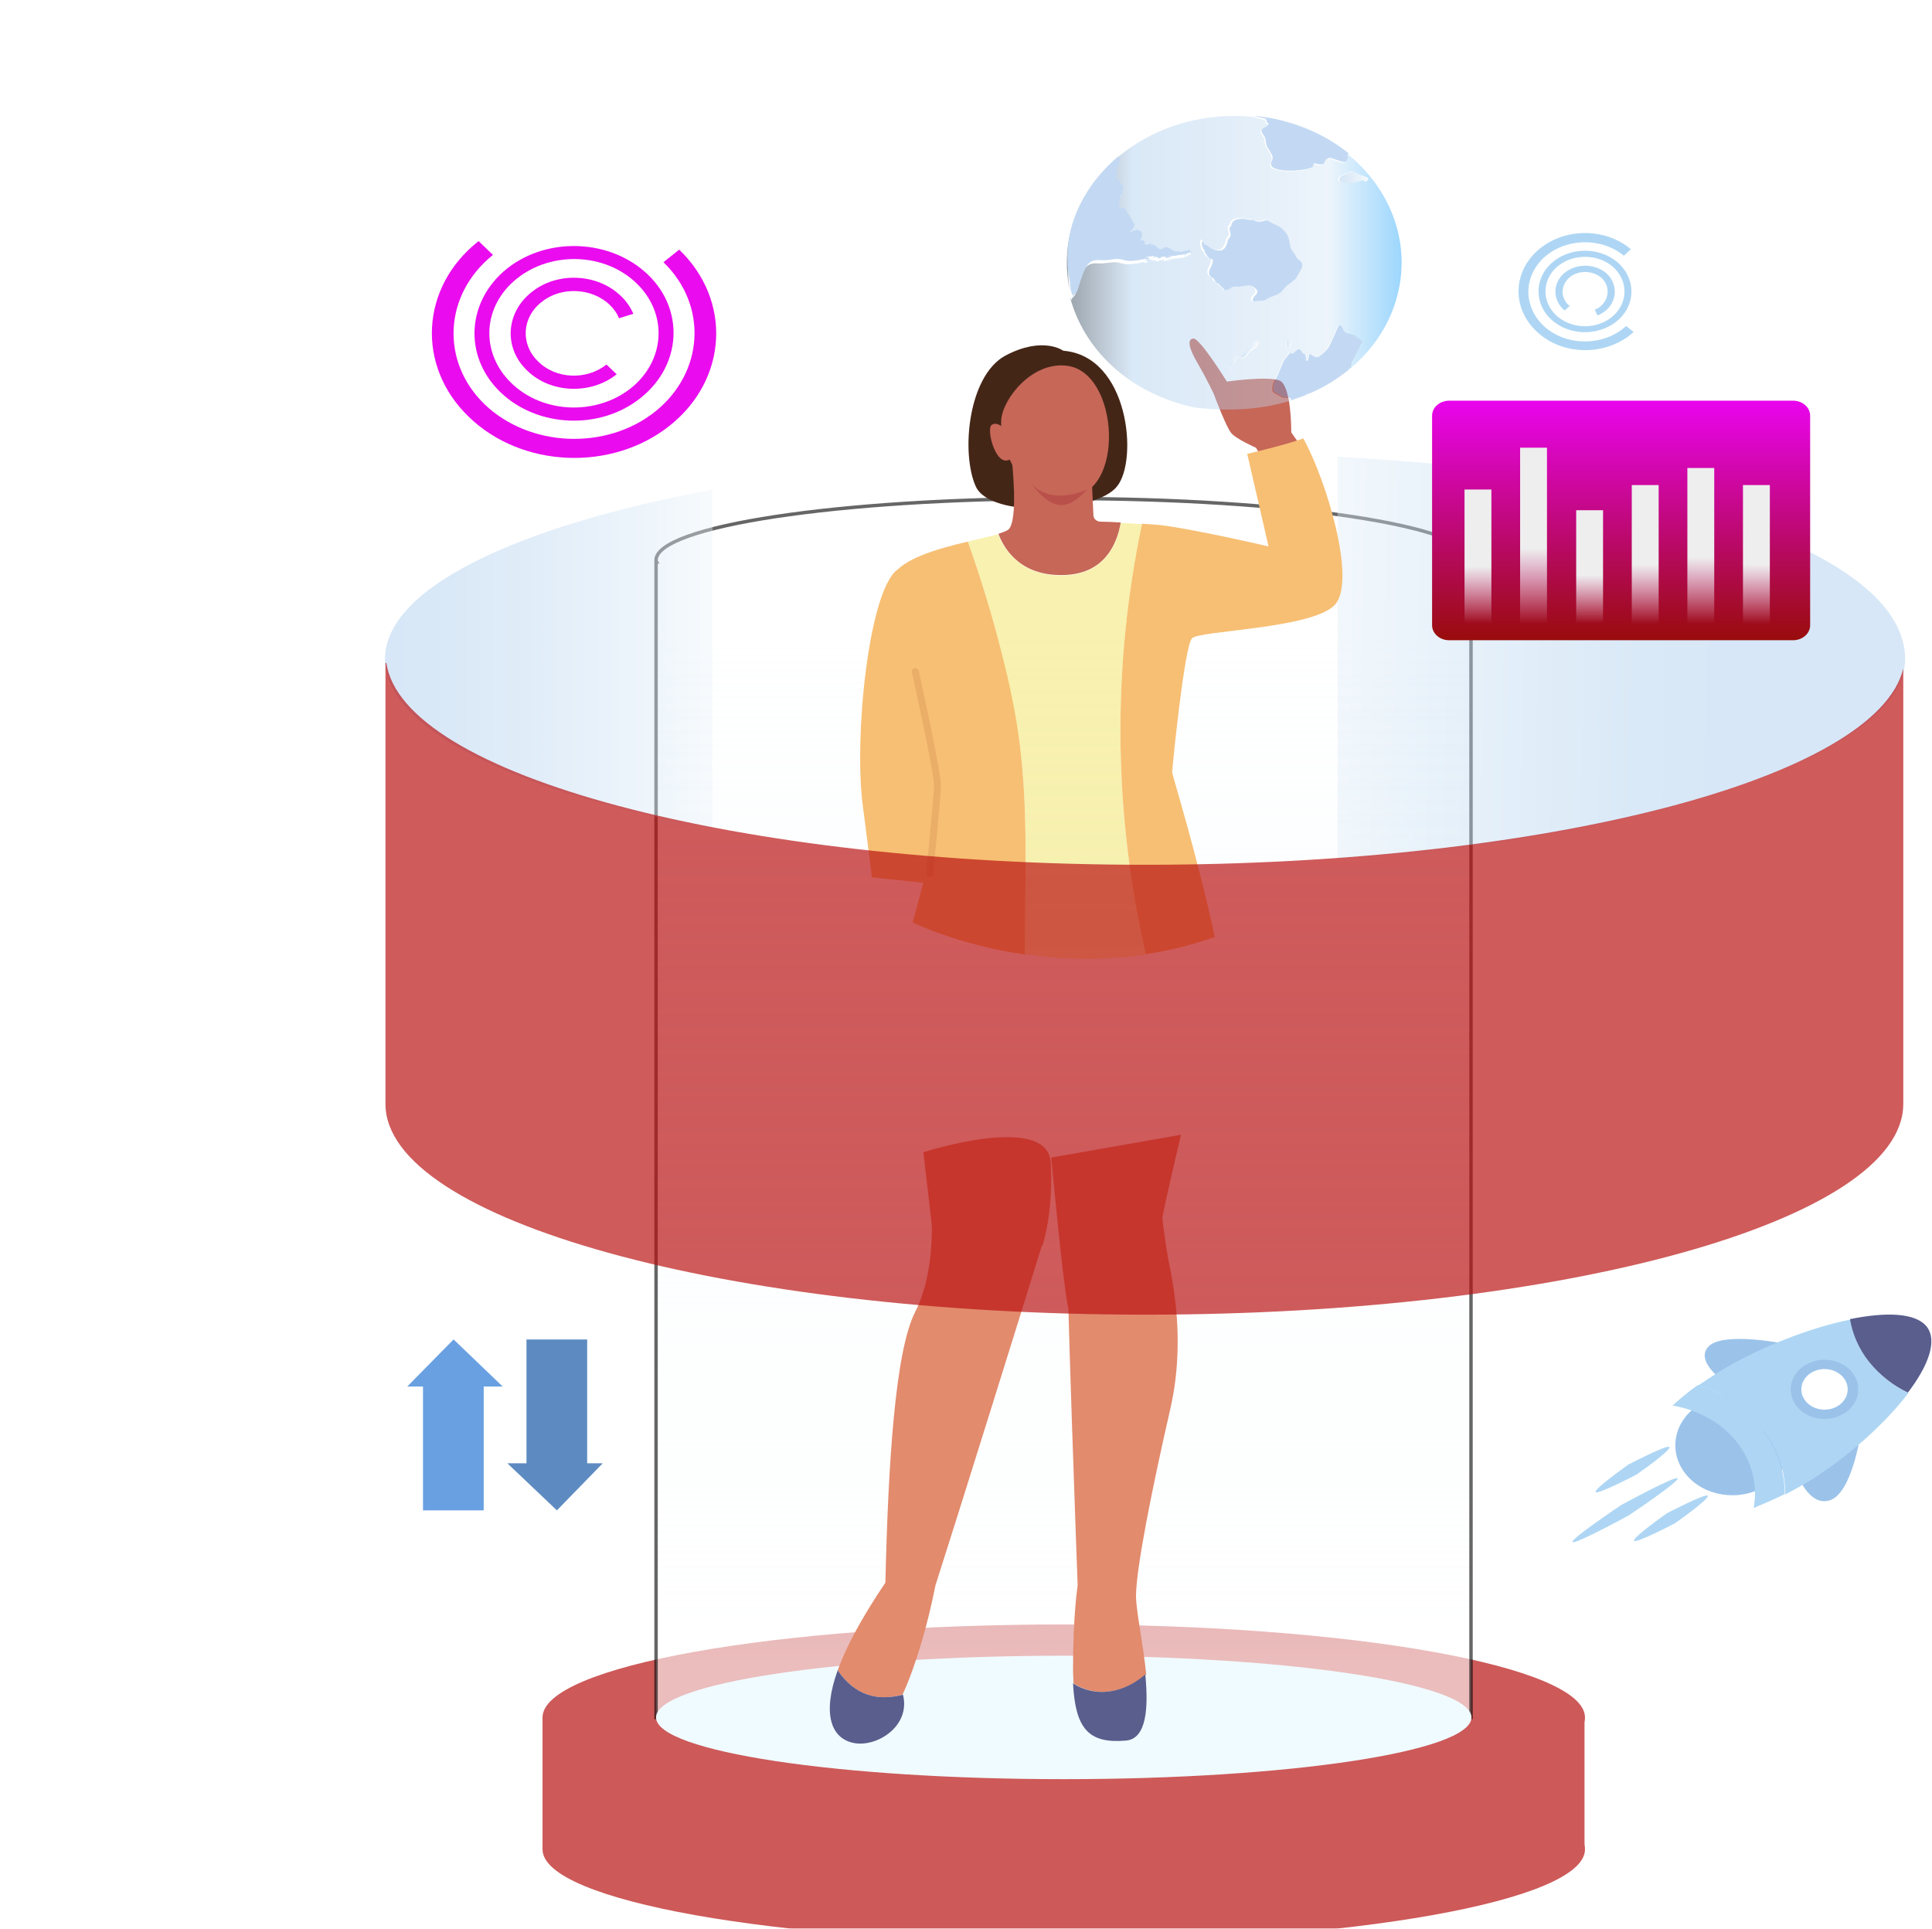 <svg width="563" height="562" viewBox="0 0 563 562" fill="none" xmlns="http://www.w3.org/2000/svg">
<g filter="url(#filter0_i_13_121)">
<path d="M461.741 496.453H158.099V534.906H461.741V496.453Z" fill="#CD5959"/>
<path d="M309.988 562C393.873 562 461.876 549.869 461.876 534.906C461.876 519.941 393.873 507.811 309.988 507.811C226.102 507.811 158.099 519.941 158.099 534.906C158.099 549.869 226.102 562 309.988 562Z" fill="#CD5959"/>
<path d="M309.988 523.547C393.873 523.547 461.876 511.416 461.876 496.453C461.876 481.488 393.873 469.359 309.988 469.359C226.102 469.359 158.099 481.488 158.099 496.453C158.099 511.416 226.102 523.547 309.988 523.547Z" fill="#CD5959"/>
<path opacity="0.6" d="M428.798 159.253C428.798 149.315 375.603 141.269 309.988 141.269C244.372 141.269 191.177 149.315 191.177 159.253C191.177 159.371 191.177 159.49 191.312 159.726H191.177V496.453H428.663V159.726H428.528C428.663 159.608 428.798 159.371 428.798 159.253Z" fill="url(#paint0_linear_13_121)" stroke="black"/>
<path d="M309.988 514.437C375.605 514.437 428.798 506.386 428.798 496.453C428.798 486.52 375.605 478.469 309.988 478.469C244.37 478.469 191.177 486.52 191.177 496.453C191.177 506.386 244.37 514.437 309.988 514.437Z" fill="#F0FBFF"/>
<path d="M306.342 333.296C306.342 333.296 309.582 368.672 311.203 376.717C329.294 385.473 340.5 363.584 340.5 363.584C340.5 363.584 338.745 352.463 338.745 350.925C338.745 349.505 344.146 326.67 344.146 326.67L306.342 333.296Z" fill="#E28B6D"/>
<path d="M269.079 331.757L271.644 353.883L303.777 358.97C303.777 358.97 307.017 349.623 306.207 334.834C305.397 320.044 269.079 331.757 269.079 331.757Z" fill="#E28B6D"/>
<path d="M244.102 482.728C246.532 475.984 250.987 467.584 258.008 457.172C258.818 422.624 260.843 389.851 266.649 378.374C272.454 366.897 271.509 353.054 271.509 347.139C282.04 340.04 303.372 353.883 303.372 353.883C303.237 354.119 304.587 356.012 304.452 356.249C298.917 374.233 277.855 441.673 272.589 458.001C270.429 469.004 267.054 480.954 263.003 489.827C255.713 491.72 249.232 490.182 244.102 482.728Z" fill="#E28B6D"/>
<path d="M248.827 503.907C242.212 502.605 239.511 495.506 244.102 482.728C249.232 490.182 255.713 491.72 263.138 489.827C265.434 498.938 255.578 505.208 248.827 503.907Z" fill="#595E8D"/>
<path d="M312.823 486.515C312.823 485.213 312.688 484.03 312.688 482.61C312.688 466.283 314.038 458 314.038 458C314.038 458 310.528 363.348 310.933 354.001C316.333 342.643 336.315 351.989 336.315 351.989H337.665C339.555 359.443 346.711 381.805 341.04 406.533C335.37 431.261 331.184 452.795 331.049 460.722C330.914 464.626 333.075 474.565 334.02 483.912C327.809 489.236 319.573 490.892 312.823 486.515Z" fill="#E28B6D"/>
<path d="M328.079 503.197C317.278 504.144 313.363 499.767 312.688 486.516C319.438 490.893 327.674 489.236 333.75 483.912C334.695 493.614 334.155 502.724 328.079 503.197Z" fill="#595E8D"/>
<path d="M521.416 387.839C521.281 387.721 502.38 383.816 497.924 388.312C493.469 392.808 503.325 399.316 503.325 399.316" fill="#9BC3EA"/>
<path d="M542.073 413.987C542.208 414.105 539.643 431.024 533.297 433.154C526.952 435.284 523.442 424.872 523.442 424.872" fill="#9BC3EA"/>
<path d="M514.278 429.116C521.813 424.536 523.686 415.469 518.46 408.865C513.232 402.261 502.886 400.62 495.35 405.201C487.813 409.781 485.942 418.847 491.168 425.452C496.395 432.056 506.742 433.697 514.278 429.116Z" fill="#9BC3EA"/>
<path d="M494.819 399.552C492.119 401.445 489.689 403.457 487.393 405.586C494.684 406.77 501.57 410.437 506.16 416.235C510.75 422.032 512.236 429.013 511.02 435.402C513.991 434.219 516.961 432.917 520.066 431.379C520.201 424.99 517.906 418.128 513.181 411.976C508.455 405.823 501.84 401.8 494.819 399.552Z" fill="#AED6F4"/>
<path d="M544.773 392.927C541.668 389.022 539.778 384.763 539.238 380.504C526.952 382.988 512.1 388.904 500.894 395.766C498.869 397.068 496.844 398.369 494.954 399.671C501.84 401.8 508.455 406.06 513.316 412.094C518.176 418.128 520.336 424.99 520.201 431.498C522.226 430.433 524.387 429.25 526.412 428.067C537.753 421.204 549.094 411.147 556.114 401.919C551.794 399.789 547.879 396.831 544.773 392.927Z" fill="#AED6F4"/>
<path d="M555.979 401.8C561.92 393.992 564.62 386.774 561.515 382.633C558.275 378.492 549.634 378.256 539.103 380.385C539.778 384.526 541.533 388.904 544.638 392.808C547.879 396.831 551.794 399.789 555.979 401.8Z" fill="#595E8D"/>
<path d="M531.677 409.491C537.121 409.491 541.533 405.624 541.533 400.854C541.533 396.083 537.121 392.217 531.677 392.217C526.234 392.217 521.821 396.083 521.821 400.854C521.821 405.624 526.234 409.491 531.677 409.491Z" fill="#9BC3EA"/>
<path d="M531.677 406.77C535.405 406.77 538.428 404.122 538.428 400.854C538.428 397.587 535.405 394.938 531.677 394.938C527.95 394.938 524.927 397.587 524.927 400.854C524.927 404.122 527.95 406.77 531.677 406.77Z" fill="white"/>
<path d="M474.702 437.532C474.702 437.532 458.906 446.169 458.231 445.341C457.556 444.512 472.407 434.574 472.407 434.574C472.407 434.574 488.203 425.937 488.878 426.765C489.553 427.593 474.702 437.532 474.702 437.532Z" fill="#AED6F4"/>
<path d="M476.862 425.7C476.862 425.7 465.521 431.616 464.981 430.788C464.306 429.96 474.567 422.742 474.567 422.742C474.567 422.742 485.908 416.826 486.448 417.655C487.123 418.601 476.862 425.7 476.862 425.7Z" fill="#AED6F4"/>
<path d="M488.068 439.898C488.068 439.898 476.727 445.814 476.187 444.986C475.512 444.157 485.773 436.94 485.773 436.94C485.773 436.94 497.114 431.024 497.654 431.853C498.329 432.681 488.068 439.898 488.068 439.898Z" fill="#AED6F4"/>
<path opacity="0.4" d="M112.195 188.004C112.195 208.472 149.998 226.575 207.648 237.46V138.666C149.998 149.433 112.195 167.535 112.195 188.004Z" fill="url(#paint1_linear_13_121)"/>
<path opacity="0.4" d="M555.169 188.004C555.169 158.898 491.174 134.525 389.78 129.083V246.097C472.407 241.128 555.169 217.109 555.169 188.004Z" fill="url(#paint2_linear_13_121)"/>
<path d="M136.632 117.488C121.241 102.698 122.456 79.626 139.467 66.257L143.653 70.28C129.341 81.756 128.261 101.278 141.223 113.82C154.319 126.361 176.596 127.308 190.907 115.949C205.218 104.473 206.298 84.951 193.337 72.409L197.928 68.742C213.319 83.531 212.104 106.603 195.092 120.091C178.216 133.46 152.023 132.395 136.632 117.488Z" fill="#EA0CEF"/>
<path d="M145.813 110.27C135.012 99.859 135.957 83.768 147.703 74.302C159.584 64.837 177.946 65.665 188.747 75.959C199.548 86.252 198.603 102.462 186.722 111.927C174.976 121.392 156.614 120.682 145.813 110.27ZM185.506 78.562C176.326 69.688 160.799 69.097 150.673 77.142C140.547 85.188 139.872 98.794 149.053 107.667C158.234 116.541 173.76 117.133 183.886 109.087C193.877 101.042 194.687 87.436 185.506 78.562Z" fill="#EA0CEF"/>
<path d="M179.701 105.064L176.731 102.225C170.925 106.839 162.014 106.484 156.884 101.396C151.618 96.427 152.024 88.5 157.829 84.004C163.5 79.39 172.545 79.863 177.676 84.832C178.891 86.015 179.836 87.317 180.376 88.737L184.561 87.435C183.751 85.542 182.536 83.767 180.916 82.229C174.03 75.604 162.284 75.13 154.859 81.164C147.298 87.198 146.758 97.492 153.644 103.999C160.394 110.625 172.14 111.098 179.701 105.064Z" fill="#EB0CEF"/>
<path d="M447.835 69.215C455.26 62.352 467.546 62.116 475.242 68.623L473.217 70.516C466.601 65.074 456.206 65.31 449.86 71.108C443.649 76.905 443.919 86.016 450.535 91.576C457.151 97.019 467.546 96.782 473.892 90.985L476.052 92.76C468.627 99.504 456.34 99.858 448.645 93.351C440.814 86.844 440.409 76.077 447.835 69.215Z" fill="#AED6F4"/>
<path d="M452.02 72.764C457.151 68.031 465.791 67.795 471.192 72.291C476.592 76.787 476.862 84.359 471.732 89.092C466.601 93.824 457.961 94.061 452.56 89.565C447.16 85.069 446.89 77.497 452.02 72.764ZM470.247 87.909C474.567 83.886 474.432 77.497 469.842 73.592C465.251 69.806 457.961 69.924 453.505 73.947C449.185 77.97 449.32 84.359 453.91 88.263C458.636 92.168 465.926 91.931 470.247 87.909Z" fill="#AED6F4"/>
<path d="M455.935 86.489L457.421 85.187C454.72 82.939 454.72 79.39 457.151 77.023C459.581 74.775 463.766 74.657 466.466 76.787C469.032 78.916 469.167 82.584 466.736 84.951C466.196 85.542 465.521 85.897 464.711 86.252L465.521 87.908C466.466 87.553 467.411 86.962 468.222 86.252C471.462 83.176 471.327 78.443 467.952 75.485C464.441 72.646 459.041 72.764 455.665 75.722C452.29 78.798 452.56 83.649 455.935 86.489Z" fill="#AED6F4"/>
<g filter="url(#filter1_b_13_121)">
<path d="M309.853 98.203C309.853 98.203 303.912 93.825 292.976 99.622C282.04 105.538 280.015 128.136 284.335 137.72C288.656 147.303 319.573 145.41 325.514 137.72C331.724 130.147 329.024 99.741 309.853 98.203Z" fill="#442617"/>
</g>
<g filter="url(#filter2_b_13_121)">
<path d="M310.933 102.58C300.807 101.279 292.301 112.045 291.761 118.316C291.356 124.587 295.001 140.796 311.473 140.677C327.944 140.559 326.324 104.473 310.933 102.58Z" fill="#C66758"/>
</g>
<path d="M292.976 121.155C292.976 121.155 290.681 118.552 288.926 119.854C287.306 121.155 290.411 133.105 294.731 129.556C299.187 125.888 292.976 121.155 292.976 121.155Z" fill="#C66758"/>
<g filter="url(#filter3_b_13_121)">
<path d="M378.844 125.651L376.278 121.984C376.278 121.984 376.413 108.141 372.768 106.839C369.123 105.538 357.512 107.194 357.512 107.194C357.512 107.194 349.681 94.534 347.791 94.653C345.766 94.771 346.576 97.729 349.006 101.87C351.436 106.011 353.731 110.744 353.866 111.217C354.001 111.69 357.377 120.445 358.727 122.102C360.077 123.877 366.017 126.48 366.017 126.48L367.773 129.437L378.844 125.651Z" fill="#C66758"/>
</g>
<path d="M310.933 163.512C321.869 162.802 325.514 154.639 326.594 148.25C324.704 148.131 322.409 148.013 320.788 148.013C319.573 148.013 318.628 147.185 318.628 146.12L317.953 131.33L294.866 130.147C294.866 130.147 296.891 147.895 293.786 150.379C293.246 150.734 292.301 151.089 290.951 151.563C292.706 156.295 297.836 164.341 310.933 163.512Z" fill="#C66758"/>
<path d="M316.873 138.548C316.873 138.548 307.017 143.635 300.537 137.01C306.612 144.7 310.798 145.173 316.873 138.548Z" fill="#BA504A"/>
<path d="M297.161 212.732C296.081 204.213 294.326 195.694 292.166 187.294C289.331 175.936 285.955 164.814 282.04 153.811C272.994 155.94 261.653 159.135 259.763 164.696C256.658 173.806 274.074 219.239 275.019 223.853C275.965 228.349 265.974 264.791 265.974 264.791C265.974 264.791 279.07 271.298 298.647 274.138C298.647 253.551 299.727 233.082 297.161 212.732Z" fill="#F7BF74"/>
<g filter="url(#filter4_b_13_121)">
<path d="M379.789 123.758C374.658 125.651 363.452 128.254 363.452 128.254L369.663 155.23C369.663 155.23 344.821 149.433 336.315 148.841C335.1 148.723 333.885 148.723 332.805 148.605C324.029 190.015 324.434 232.845 333.885 274.019C340.365 273.073 347.116 271.416 354.001 269.05C348.871 245.032 341.58 221.842 341.58 221.014C341.58 220.186 345.091 184.218 347.386 181.97C349.546 179.722 382.354 179.248 388.97 172.268C395.45 165.287 386.404 135.59 379.789 123.758Z" fill="#F7BF74"/>
</g>
<path d="M332.805 148.723C330.509 148.605 328.349 148.486 326.594 148.368C325.514 154.757 321.869 162.921 310.933 163.631C297.836 164.459 292.706 156.295 290.816 151.681C288.656 152.272 285.55 152.982 282.04 153.811C285.955 164.814 289.331 176.054 292.166 187.294C294.191 195.694 295.946 204.213 297.161 212.732C299.727 233.082 298.646 253.551 298.646 274.019C308.907 275.557 321.058 276.031 333.885 274.138C324.434 232.845 324.029 190.133 332.805 148.723Z" fill="#EFDF4C" fill-opacity="0.44"/>
<g opacity="0.4" filter="url(#filter5_b_13_121)">
<path d="M392.885 103.763V103.881C393.02 103.763 393.02 103.763 393.154 103.645C393.02 103.645 392.885 103.645 392.885 103.763Z" fill="url(#paint3_linear_13_121)"/>
<path d="M344.956 70.043C345.091 70.161 345.091 70.161 345.091 70.516C345.226 70.279 345.496 70.161 345.901 70.161C345.766 70.043 345.631 70.043 345.496 70.161C345.361 70.043 345.496 70.043 345.496 69.924C345.361 69.924 345.361 69.924 345.091 69.688C345.091 69.688 345.091 69.688 344.956 69.806C344.821 70.043 344.551 69.924 344.281 69.806C344.281 69.924 344.281 69.924 344.281 69.924C344.551 69.924 344.821 69.924 344.956 70.043Z" fill="url(#paint4_linear_13_121)"/>
<path d="M380.059 111.217C380.464 110.98 381.004 110.862 381.409 110.625C380.869 110.744 380.329 110.98 380.329 110.98C380.194 111.099 380.194 111.217 380.059 111.217Z" fill="url(#paint5_linear_13_121)"/>
<path d="M399.095 44.368C398.825 44.132 398.555 43.895 398.285 43.658C398.555 44.013 398.96 44.25 399.23 44.605C399.23 44.487 399.23 44.368 399.095 44.368Z" fill="url(#paint6_linear_13_121)"/>
<path d="M312.013 80.573V80.81V80.928C312.147 80.81 312.013 80.692 312.013 80.573Z" fill="url(#paint7_linear_13_121)"/>
<path d="M357.107 102.343C357.512 102.461 357.917 101.87 358.322 102.225C358.457 102.343 358.457 102.343 358.187 103.171C358.592 102.935 358.592 102.935 358.592 102.816C358.727 104.473 358.727 104.473 358.592 104.709C358.727 104.709 358.727 104.709 358.862 104.591C359.267 104.236 358.997 103.644 358.997 103.289C358.862 103.289 358.862 103.408 358.727 103.408C358.997 103.053 358.862 102.698 359.132 102.343C359.402 101.988 359.807 101.87 360.077 101.633C360.347 101.396 360.347 101.396 360.347 100.687C360.347 100.095 361.022 100.095 361.292 99.74C360.482 99.622 357.242 102.106 357.107 102.343Z" fill="url(#paint8_linear_13_121)"/>
<path d="M351.166 69.57C351.436 69.925 351.571 70.28 351.841 70.635C352.111 70.99 352.786 71.699 353.326 71.463C353.731 72.764 352.651 73.829 352.381 75.012C352.246 75.722 352.381 76.314 353.056 76.787C353.326 76.905 353.461 77.024 353.731 77.26C354.001 77.497 354.001 77.97 354.271 78.207C354.541 78.443 354.947 78.443 355.352 78.917C355.757 79.508 356.702 80.1 356.972 80.81C357.377 80.81 357.917 80.691 358.457 80.573C358.997 80.455 359.132 79.981 359.672 79.863C360.212 79.627 361.157 79.863 361.832 79.745C362.642 79.627 363.317 79.508 364.127 79.39C364.937 79.272 365.207 79.508 365.747 79.981C366.558 80.691 366.693 81.165 365.883 81.993C365.477 82.466 365.072 82.703 365.072 83.413C365.072 84.123 365.612 84.123 366.288 84.004C366.963 83.886 367.638 83.886 368.178 83.886C368.853 83.886 369.528 83.531 370.068 83.176C371.148 82.466 372.363 82.466 373.443 81.638C374.118 81.165 374.388 80.691 374.928 80.1C375.468 79.508 376.143 79.153 376.818 78.562C377.359 78.088 378.034 77.734 378.304 77.142C378.709 76.432 379.114 75.722 379.519 75.012C379.924 74.302 380.194 73.711 379.924 72.883C379.654 72.291 379.249 72.054 378.709 71.699C378.304 71.344 378.034 70.635 377.764 70.161C377.223 69.451 376.818 68.86 376.548 68.032C376.278 66.967 376.278 65.784 375.738 64.837C375.333 64.009 374.523 63.299 373.848 62.589C373.443 62.234 373.173 62.116 372.633 61.879C372.093 61.524 371.553 61.288 370.878 61.051C370.473 60.814 369.933 60.341 369.393 60.223C368.853 60.105 368.043 60.459 367.503 60.578C366.963 60.578 366.423 60.578 365.883 60.459C365.612 60.341 365.477 60.105 365.207 60.105C364.802 59.986 364.262 60.105 363.722 59.986C362.912 59.868 362.372 59.749 361.562 59.749C360.347 59.868 359.537 60.105 358.997 61.051C358.862 61.288 358.862 61.406 358.862 61.643C358.727 61.879 358.457 62.116 358.322 62.352C358.187 63.062 358.727 64.009 358.592 64.719C358.457 65.192 357.917 65.665 357.782 66.02C357.647 66.493 357.647 66.967 357.377 67.44C357.242 67.795 356.837 68.387 356.567 68.623C355.487 69.451 353.731 68.86 352.786 68.15C352.516 68.032 352.381 67.677 352.111 67.558C351.841 67.44 351.571 67.44 351.436 67.322C350.896 66.967 351.031 66.493 350.761 66.02C349.546 66.612 350.626 68.623 351.166 69.215C350.896 69.215 351.031 69.451 351.166 69.57Z" fill="#69A0E1"/>
<path d="M366.288 96.782C366.828 96.072 366.963 95.244 366.288 95.126C366.017 95.126 365.612 95.126 365.477 95.362C365.342 95.481 365.072 95.954 364.937 96.191C364.532 96.782 364.397 97.019 363.587 97.729C362.507 98.675 361.967 99.148 361.427 99.977C361.427 100.095 361.292 100.213 361.292 100.213C361.562 100.095 361.832 99.977 361.967 99.74C361.832 99.858 361.832 100.095 361.697 100.213C361.967 100.332 361.967 100.332 362.372 100.213C363.317 99.622 363.587 98.557 364.532 97.847C365.072 97.492 365.748 97.137 366.153 96.782C366.288 96.9 366.288 96.9 366.288 96.782Z" fill="url(#paint9_linear_13_121)"/>
<path d="M396.125 48.983C396.935 48.628 397.07 48.628 397.745 48.746C397.745 48.864 397.745 48.864 397.61 48.983C398.15 48.864 398.15 48.864 398.285 49.101C398.42 48.864 398.69 48.746 398.825 48.391C398.96 48.154 398.69 48.036 398.69 47.918C398.555 47.8 398.555 47.8 397.61 47.444C397.34 47.326 396.935 47.326 396.53 47.09C395.855 46.735 395.18 46.38 394.505 46.143C394.37 46.025 394.1 46.025 393.965 46.025C393.83 46.025 391.13 47.09 390.86 47.326C390.59 47.444 390.185 47.918 390.32 48.509C390.59 50.284 395.315 49.338 396.125 48.983Z" fill="url(#paint10_linear_13_121)"/>
<path d="M396.395 97.137C396.53 96.309 396.8 96.309 396.935 96.191L397.07 96.309C397.475 95.007 397.34 95.007 395.315 94.061C395.45 94.061 395.45 93.943 395.585 93.943C394.64 92.996 393.02 93.469 392.075 92.523C391.535 92.05 391.67 91.221 390.995 90.748L390.86 90.63C390.725 90.63 390.185 90.393 389.645 91.813C387.214 97.492 387.214 97.492 385.459 99.03C383.974 100.332 383.974 100.332 381.679 98.794C381.544 99.622 381.139 100.332 381.139 101.16C380.059 100.568 381.274 99.622 381.274 98.794C380.869 99.03 380.869 99.03 380.734 100.095C380.464 99.74 380.599 99.385 380.599 99.03L380.464 99.148C379.519 98.912 379.654 97.61 378.574 97.61C378.304 97.61 378.304 97.61 376.683 99.03C376.548 98.794 376.548 98.794 376.818 98.675H376.683C376.548 98.794 376.548 98.794 376.548 98.912C376.278 98.794 376.278 98.794 376.008 98.439C375.603 99.622 374.523 100.332 373.983 101.397C373.443 102.58 373.038 103.763 372.498 104.946C372.498 105.064 372.363 105.183 372.363 105.301C371.013 107.667 371.013 108.259 371.013 109.442V109.324C371.013 109.324 371.013 109.442 371.013 109.56V109.679C371.013 109.797 371.148 110.152 371.688 110.507L373.848 111.69C374.523 112.045 375.333 111.572 376.008 112.045C376.143 112.163 376.278 112.4 376.278 112.637C377.629 112.163 378.979 111.69 380.329 111.217C380.464 111.098 380.464 111.098 380.599 110.98C380.734 110.862 381.139 110.743 381.679 110.625C385.864 108.85 389.645 106.484 393.02 103.763V103.645C393.02 103.645 393.02 103.526 392.885 103.526C393.02 103.526 393.02 103.526 393.155 103.526C393.425 103.408 393.56 103.171 393.83 103.053C394.1 102.343 393.965 101.633 394.37 100.923C396.26 97.255 396.26 97.255 396.395 97.137Z" fill="#69A0E1"/>
<path d="M368.583 30.762C368.583 30.762 368.583 30.762 369.258 31.235C369.123 31.354 369.123 31.472 368.988 31.472C369.123 31.59 369.123 31.59 369.528 31.945C369.528 31.945 369.663 31.945 369.663 32.064C369.393 33.129 367.503 32.892 367.638 34.193C367.638 34.903 368.313 35.258 368.583 35.968C368.853 36.678 368.853 37.388 368.988 38.098C369.393 39.518 370.743 40.582 370.878 42.002C370.878 42.83 369.798 43.659 370.743 44.605C372.498 46.38 381.004 45.788 382.624 44.605C382.759 44.487 382.894 44.25 383.029 44.132C383.029 43.895 382.894 43.659 382.894 43.54C383.704 43.777 384.379 43.895 385.189 43.895C386.539 43.895 386.134 42.002 387.484 42.002C388.024 42.002 389.105 42.475 389.51 42.594C390.59 42.949 391.67 43.422 392.21 43.185C392.885 42.949 392.48 42.12 393.155 41.884H393.29C392.75 41.292 392.75 40.937 393.02 40.701C387.079 35.85 379.519 32.3 371.013 30.526C369.123 30.171 367.233 29.934 365.342 29.697C366.423 30.052 368.448 30.526 369.123 30.644C368.988 30.762 368.718 30.762 368.583 30.762Z" fill="#69A0E1"/>
<path d="M374.928 95.599C375.063 96.664 375.063 97.374 374.928 97.492C375.198 97.374 375.468 97.256 375.738 97.137C375.873 97.019 376.413 96.782 376.413 96.309C376.413 95.718 375.873 95.244 375.603 94.653C375.468 94.653 374.793 95.244 374.928 95.599Z" fill="url(#paint11_linear_13_121)"/>
<path d="M376.008 112.755C376.008 112.519 376.008 112.282 375.738 112.164C375.063 111.69 374.253 112.164 373.578 111.809L371.418 110.626C370.878 110.271 370.743 109.916 370.743 109.797V109.679C370.743 109.679 370.743 109.561 370.743 109.442V109.561C370.743 108.378 370.743 107.904 372.093 105.42C372.093 105.301 372.228 105.183 372.228 105.065C372.903 103.882 373.173 102.698 373.713 101.515C374.253 100.45 375.333 99.622 375.738 98.557C376.143 98.912 376.143 98.912 376.278 99.031C376.278 98.912 376.413 98.912 376.413 98.794H376.548C376.413 98.912 376.278 98.912 376.413 99.149C378.034 97.729 378.034 97.729 378.304 97.729C379.384 97.729 379.249 99.031 380.194 99.267L380.329 99.149C380.464 99.504 380.194 99.859 380.464 100.214C380.599 99.267 380.599 99.267 381.004 98.912C381.139 99.74 379.924 100.569 380.869 101.279C380.869 100.45 381.409 99.74 381.409 98.912C383.704 100.45 383.704 100.45 385.189 99.149C387.079 97.493 387.079 97.493 389.375 91.932C389.915 90.512 390.455 90.749 390.59 90.749C390.59 90.749 390.725 90.749 390.725 90.867C391.4 91.34 391.265 92.05 391.805 92.641C392.75 93.588 394.37 93.115 395.315 94.061C395.18 94.061 395.045 94.18 395.045 94.18C397.07 95.126 397.205 95.244 396.8 96.428L396.665 96.309C396.53 96.309 396.395 96.428 396.125 97.256C396.125 97.493 396.125 97.492 394.1 101.16C393.695 101.87 393.83 102.58 393.56 103.29C400.176 97.729 405.036 90.512 407.196 82.111C411.247 66.612 405.171 50.994 392.75 40.938C392.48 41.174 392.48 41.411 393.02 42.121H392.885C392.21 42.357 392.615 43.185 391.94 43.422C391.4 43.659 390.32 43.185 389.24 42.831C388.835 42.712 387.754 42.239 387.214 42.239C385.729 42.239 386.269 44.014 384.919 44.132C384.109 44.132 383.434 44.014 382.624 43.777C382.624 44.014 382.759 44.25 382.759 44.369C382.624 44.487 382.489 44.724 382.354 44.842C380.734 46.025 372.228 46.498 370.473 44.842C369.528 43.895 370.743 43.185 370.608 42.239C370.473 40.701 369.123 39.636 368.718 38.335C368.448 37.625 368.583 36.915 368.313 36.205C368.043 35.613 367.368 35.14 367.368 34.43C367.233 33.129 369.258 33.365 369.393 32.3C369.393 32.182 369.258 32.182 369.258 32.182C368.853 31.945 368.853 31.945 368.718 31.709C368.853 31.591 368.988 31.472 368.988 31.472C368.313 30.999 368.313 30.999 368.313 30.999C368.448 30.999 368.718 30.999 368.853 30.999C368.043 30.881 366.153 30.407 365.072 30.052C340.77 27.686 317.818 41.529 312.148 62.826C310.528 68.86 310.528 75.013 311.743 80.692C310.933 75.486 311.068 70.162 312.283 64.719C312.958 61.643 314.038 58.567 315.523 55.845C315.793 55.254 315.928 55.135 316.063 54.899C316.063 55.017 316.063 55.017 315.928 55.135C315.928 55.135 316.063 55.017 316.063 54.899C316.063 55.017 315.928 55.135 315.928 55.254C316.333 54.425 316.333 54.425 316.603 54.189C316.603 54.307 316.603 54.425 316.603 54.544C317.008 52.887 318.628 50.876 318.628 50.876C319.438 49.929 319.438 49.929 319.843 49.338C320.248 48.746 322.409 45.907 325.244 44.369L325.784 44.25C325.784 44.25 325.784 44.25 325.784 44.369C325.784 44.369 325.109 45.434 325.379 46.262C325.379 47.09 325.379 47.09 324.839 47.8C324.839 47.8 324.839 47.8 324.974 47.8C324.974 47.8 327.134 49.693 327.269 50.994C327.269 50.994 326.999 52.769 326.459 53.242C326.459 53.242 326.189 54.307 325.919 56.673C326.999 56.555 327.269 56.792 327.539 56.91C327.944 57.147 330.509 61.525 330.509 61.643C330.509 61.879 330.239 63.417 328.889 63.891C329.429 63.773 329.969 63.536 330.644 63.299C332.265 62.826 333.615 64.127 332.13 66.375C333.48 66.139 333.48 66.257 333.48 67.559C333.615 67.559 333.615 67.559 334.965 67.322C335.235 67.085 335.37 67.085 335.64 67.204C335.235 67.559 335.235 67.559 335.235 67.677L335.37 67.795C335.505 67.677 335.505 67.559 335.64 67.44C335.775 67.44 335.91 67.559 336.045 67.559C336.855 67.795 337.125 68.742 337.935 68.86C338.61 68.978 338.88 68.387 339.42 68.268C339.555 68.268 339.825 68.268 339.96 68.268C340.095 68.268 340.23 68.387 340.23 68.387C341.04 68.623 341.445 69.215 342.255 69.452C342.795 69.688 343.471 69.333 344.011 69.57C344.011 69.57 344.011 69.688 344.011 69.807C344.686 69.215 345.766 69.57 346.576 68.978C346.711 69.215 346.711 69.57 346.846 69.807C346.981 69.807 347.116 69.807 347.251 69.807C347.116 69.807 346.981 69.925 346.846 70.043C346.846 70.043 346.846 70.162 346.846 70.28C346.711 70.28 346.441 70.28 346.306 70.28C346.306 70.398 346.171 70.516 346.036 70.516C346.036 70.516 346.036 70.635 346.036 70.753C346.036 70.753 345.901 70.753 345.766 70.753C345.766 70.753 345.766 70.635 345.631 70.516C345.496 70.753 345.226 70.871 345.091 71.108C344.956 71.108 344.686 71.108 344.551 71.108L344.416 70.99C344.146 71.108 344.011 71.345 343.606 71.345C343.741 71.226 343.876 70.99 343.876 71.108C343.741 71.108 343.741 71.108 343.606 71.108V71.226C342.795 71.345 342.795 71.345 342.795 71.345C342.93 71.226 343.065 71.108 343.2 71.108C342.255 71.345 342.255 71.345 342.12 71.463C341.445 71.581 340.77 71.463 340.095 71.463C340.095 71.463 340.23 71.463 340.23 71.581C340.77 71.7 341.04 71.7 341.31 71.7C341.04 71.818 340.905 71.818 340.095 71.936H339.825C339.69 72.055 339.555 72.055 339.555 72.055C339.42 72.055 339.42 72.055 339.015 72.173C339.15 71.818 339.15 71.818 339.69 71.7C339.285 71.7 338.745 71.7 338.34 71.818C338.34 71.818 338.205 71.818 338.205 71.7C338.07 71.936 337.665 71.936 337.53 72.173C336.99 72.173 336.99 72.173 336.72 72.055C336.72 72.055 336.855 72.055 336.855 71.936L336.72 71.818C336.045 71.936 336.045 71.936 335.775 72.173C335.775 72.173 335.775 72.055 335.64 72.055C335.505 72.055 335.37 71.936 335.235 72.055C335.64 71.936 336.045 71.936 336.315 71.7C336.18 71.7 336.18 71.7 335.505 71.7L335.64 71.581C335.235 71.581 334.02 71.7 333.21 71.936C333.615 71.936 333.885 72.055 334.29 72.055C334.425 72.173 334.425 72.291 334.425 72.409C333.48 72.646 333.345 72.528 333.075 72.291C332.535 72.764 328.754 73.001 328.754 73.001C327.539 73.001 326.324 72.528 325.109 72.409C323.894 72.409 322.544 72.646 321.329 72.764C320.924 72.764 320.518 72.764 320.113 72.764C316.333 72.409 315.523 74.421 313.768 80.573C313.363 81.993 313.363 81.993 312.283 83.058C312.283 83.176 312.418 83.413 312.418 83.531C311.878 83.058 311.743 82.466 311.608 81.756C315.388 97.611 329.159 110.862 348.331 114.767C358.187 115.95 367.638 115.358 376.008 112.755ZM390.725 47.208C390.995 46.972 393.83 45.907 393.83 45.907C393.965 45.907 394.235 45.907 394.37 46.025C395.045 46.262 395.72 46.735 396.395 46.972C396.665 47.09 397.07 47.208 397.475 47.327C398.285 47.681 398.285 47.681 398.555 47.8C398.69 47.918 398.825 48.036 398.69 48.273C398.555 48.51 398.285 48.746 398.15 48.983C398.015 48.865 398.015 48.865 397.475 48.865C397.475 48.746 397.475 48.746 397.61 48.628C397.07 48.51 396.935 48.51 395.99 48.865C395.18 49.22 390.455 50.166 389.915 48.273C389.915 47.8 390.455 47.327 390.725 47.208ZM375.603 97.256C375.333 97.374 375.063 97.492 374.793 97.611C374.928 97.492 374.928 96.783 374.793 95.718C374.793 95.363 375.468 94.889 375.468 94.889C375.738 95.481 376.278 95.954 376.278 96.546C376.278 96.901 375.873 97.138 375.603 97.256ZM350.221 65.784C350.491 66.139 350.356 66.73 350.896 67.085C351.031 67.204 351.301 67.204 351.571 67.322C351.841 67.44 352.111 67.795 352.246 67.913C353.191 68.623 354.947 69.215 356.027 68.387C356.297 68.15 356.567 67.559 356.837 67.204C357.107 66.73 357.107 66.257 357.242 65.784C357.377 65.429 357.917 64.837 358.052 64.482C358.187 63.773 357.647 62.826 357.782 62.116C357.782 61.879 358.187 61.643 358.322 61.406C358.457 61.169 358.457 61.051 358.457 60.815C358.997 59.868 359.807 59.631 361.022 59.513C361.832 59.513 362.372 59.631 363.182 59.75C363.722 59.75 364.262 59.75 364.667 59.868C364.937 59.986 365.072 60.105 365.342 60.223C365.883 60.46 366.288 60.341 366.963 60.341C367.503 60.341 368.313 59.986 368.853 59.986C369.393 60.105 369.798 60.578 370.338 60.815C371.013 61.051 371.418 61.406 372.093 61.643C372.633 61.879 372.903 61.998 373.308 62.353C373.983 62.944 374.793 63.773 375.198 64.601C375.738 65.665 375.738 66.73 376.008 67.795C376.143 68.623 376.683 69.215 377.224 69.925C377.494 70.398 377.764 70.99 378.169 71.463C378.709 71.936 379.114 72.055 379.384 72.646C379.654 73.474 379.384 74.066 378.979 74.776C378.574 75.486 378.169 76.314 377.764 76.906C377.494 77.497 376.683 77.852 376.278 78.325C375.603 78.799 374.928 79.153 374.388 79.863C373.848 80.455 373.578 80.928 372.903 81.401C371.823 82.23 370.608 82.23 369.528 82.94C368.988 83.295 368.313 83.65 367.638 83.65C367.098 83.65 366.423 83.65 365.747 83.768C365.072 83.886 364.667 84.004 364.532 83.176C364.532 82.585 364.937 82.23 365.342 81.756C366.018 80.928 366.018 80.455 365.207 79.745C364.667 79.272 364.397 79.035 363.587 79.153C362.777 79.272 362.102 79.39 361.292 79.508C360.617 79.627 359.672 79.39 359.132 79.627C358.592 79.863 358.592 80.218 357.917 80.337C357.512 80.455 356.972 80.573 356.432 80.573C356.162 79.863 355.352 79.153 354.812 78.68C354.541 78.325 354.136 78.325 353.731 77.97C353.461 77.734 353.461 77.379 353.191 77.024C353.056 76.787 352.786 76.787 352.516 76.551C351.976 76.077 351.706 75.486 351.841 74.776C352.111 73.593 353.191 72.528 352.786 71.226C352.246 71.345 351.571 70.753 351.301 70.398C351.031 70.043 350.896 69.688 350.626 69.333C350.491 69.097 350.221 68.978 350.086 68.742C350.221 68.387 349.006 66.375 350.221 65.784ZM360.347 100.687C360.347 101.515 360.347 101.515 360.077 101.634C359.807 101.87 359.402 101.988 359.132 102.343C358.862 102.698 358.997 103.053 358.727 103.408C358.862 103.527 358.862 103.29 358.997 103.29C358.862 103.763 359.267 104.236 358.862 104.591C358.727 104.591 358.727 104.591 358.592 104.71C358.727 104.473 358.727 104.473 358.592 102.817C358.592 102.935 358.592 102.935 358.187 103.172C358.457 102.225 358.457 102.225 358.322 102.225C357.917 101.87 357.512 102.462 357.107 102.343C357.242 102.107 360.482 99.622 361.157 99.74C360.887 100.095 360.347 100.095 360.347 100.687ZM362.372 100.45C361.967 100.569 361.967 100.569 361.697 100.45C361.832 100.332 361.832 100.095 361.967 99.977C361.697 100.095 361.427 100.214 361.292 100.45C361.292 100.332 361.427 100.214 361.427 100.214C361.967 99.385 362.507 98.912 363.587 97.966C364.397 97.256 364.667 97.019 364.937 96.428C365.072 96.191 365.342 95.718 365.477 95.599C365.613 95.363 366.018 95.363 366.288 95.363C366.963 95.481 366.828 96.309 366.288 97.019L366.153 97.138C365.613 97.611 365.072 97.847 364.532 98.202C363.722 98.794 363.452 99.859 362.372 100.45Z" fill="url(#paint12_linear_13_121)"/>
<path d="M346.981 69.57C346.846 69.333 346.846 68.978 346.711 68.742C345.901 69.215 344.821 68.978 344.146 69.57C344.146 69.57 344.146 69.452 344.146 69.333C343.606 69.097 342.93 69.333 342.39 69.215C341.58 68.978 341.175 68.387 340.365 68.15C340.23 68.15 340.095 68.032 340.095 68.032C339.96 68.032 339.69 68.032 339.555 68.032C339.015 68.15 338.745 68.742 338.07 68.623C337.26 68.387 336.99 67.559 336.18 67.322C336.045 67.322 335.91 67.204 335.775 67.204C335.775 67.322 335.64 67.44 335.505 67.559L335.37 67.44C335.37 67.44 335.37 67.44 335.775 66.967C335.64 66.967 335.505 66.849 335.1 67.085C333.75 67.322 333.75 67.322 333.615 67.322C333.615 66.02 333.615 65.902 332.265 66.139C333.615 64.009 332.4 62.708 330.779 63.063C330.239 63.181 329.699 63.536 329.024 63.654C330.374 63.181 330.644 61.643 330.644 61.406C330.644 61.406 328.079 56.91 327.674 56.673C327.539 56.555 327.134 56.437 326.054 56.437C326.189 54.071 326.594 53.006 326.594 53.006C327.134 52.532 327.404 50.758 327.404 50.758C327.269 49.575 325.109 47.681 325.109 47.563C324.974 47.563 324.974 47.563 324.974 47.563C325.514 46.972 325.514 46.972 325.514 46.025C325.379 45.67 325.514 45.315 325.649 44.96L326.054 44.014C326.054 44.014 326.594 41.529 325.784 41.647C323.894 43.304 307.557 56.673 311.743 77.97C311.878 78.799 311.878 79.627 312.013 80.455C312.013 80.573 312.013 80.692 312.148 80.81C312.283 81.52 312.553 82.111 312.958 82.585C312.958 82.466 312.958 82.23 312.823 82.111C313.903 81.047 313.903 81.047 314.308 79.627C316.198 73.593 317.008 71.463 320.653 71.818C321.059 71.818 321.464 71.818 321.869 71.818C323.084 71.818 324.299 71.463 325.649 71.463C326.864 71.463 328.079 72.055 329.294 72.055C329.294 72.055 333.075 71.818 333.615 71.345C333.885 71.581 334.02 71.7 334.965 71.463C334.965 71.345 334.83 71.226 334.83 71.108C334.425 71.108 334.155 70.99 333.75 70.99C334.56 70.753 335.775 70.635 336.18 70.635L336.045 70.753C336.72 70.753 336.72 70.753 336.855 70.753C336.585 70.99 336.18 70.99 335.775 71.108C335.91 71.108 336.045 71.108 336.18 71.108C336.18 71.108 336.18 71.226 336.315 71.226C336.45 70.99 336.45 70.99 337.26 70.871L337.395 70.99C337.395 70.99 337.26 70.99 337.26 71.108C337.53 71.226 337.53 71.226 338.07 71.226C338.205 70.99 338.61 70.871 338.745 70.753C338.745 70.753 338.88 70.753 338.88 70.871C339.285 70.753 339.825 70.871 340.23 70.753C339.69 70.871 339.69 70.871 339.555 71.226C339.96 71.108 339.96 71.108 340.095 71.108C340.23 71.108 340.365 71.108 340.365 70.99H340.635C341.445 70.871 341.445 70.871 341.85 70.753C341.58 70.753 341.31 70.753 340.77 70.635C340.77 70.635 340.635 70.635 340.635 70.516C341.31 70.516 341.985 70.635 342.66 70.516C342.795 70.516 342.795 70.516 343.741 70.162C343.606 70.28 343.471 70.398 343.335 70.398C343.335 70.398 343.335 70.398 344.146 70.28V70.162C344.281 70.162 344.281 70.162 344.416 70.162C344.416 70.162 344.281 70.28 344.146 70.398C344.416 70.28 344.686 70.162 344.956 70.043L345.091 70.162C345.226 70.162 345.496 70.162 345.631 70.162C345.766 69.925 346.036 69.807 346.171 69.57C346.171 69.57 346.171 69.688 346.306 69.807C346.306 69.807 346.441 69.807 346.576 69.807C346.576 69.807 346.576 69.688 346.576 69.57C346.711 69.57 346.846 69.452 346.846 69.333C346.981 69.333 347.251 69.333 347.386 69.333C347.386 69.333 347.386 69.215 347.386 69.097C347.521 69.097 347.656 68.978 347.791 68.86C347.251 69.57 347.116 69.57 346.981 69.57ZM345.091 70.516C345.091 70.162 345.091 70.162 344.956 70.043C344.821 69.925 344.551 69.925 344.416 70.043V69.925C344.551 70.043 344.956 70.162 345.091 69.925C345.091 69.807 345.091 69.807 345.226 69.807C345.496 70.043 345.496 70.043 345.631 70.043C345.496 70.043 345.496 70.162 345.631 70.28C345.901 70.28 345.901 70.28 346.036 70.28C345.496 70.043 345.226 70.162 345.091 70.516Z" fill="#69A0E1"/>
</g>
<path d="M261.383 162.093C253.148 168.482 248.827 210.602 251.392 230.479C253.958 250.356 254.093 251.658 254.093 251.658L275.694 253.906L277.18 203.03" fill="#F7BF74"/>
<path d="M270.969 251.539C270.294 251.539 269.889 251.066 269.889 250.593C269.889 250.356 272.049 228.941 272.184 225.155C272.319 222.197 267.999 202.083 265.704 191.79C265.569 191.317 265.974 190.843 266.514 190.725C267.054 190.607 267.594 190.962 267.729 191.435C267.999 192.618 274.344 221.369 274.209 225.155C274.074 228.941 272.049 249.765 271.914 250.711C272.049 251.184 271.509 251.539 270.969 251.539Z" fill="#EAAE68"/>
<path d="M333.75 247.99C214.534 247.99 117.325 221.842 112.6 189.187H112.33V317.678C112.33 351.516 211.834 379.084 333.75 379.084C455.665 379.084 554.629 351.635 554.629 317.678V190.843C546.799 222.789 450.94 247.99 333.75 247.99Z" fill="#B90F0F" fill-opacity="0.68"/>
<path d="M522.496 182.561H422.318C419.482 182.561 417.322 180.55 417.322 178.184V117.132C417.322 114.648 419.617 112.755 422.318 112.755H522.496C525.332 112.755 527.492 114.766 527.492 117.132V178.184C527.492 180.55 525.332 182.561 522.496 182.561Z" fill="url(#paint13_linear_13_121)"/>
<g filter="url(#filter6_i_13_121)">
<path d="M434.604 134.643H426.773V173.688H434.604V134.643Z" fill="url(#paint14_linear_13_121)"/>
</g>
<g filter="url(#filter7_i_13_121)">
<path d="M450.805 122.457H442.974V173.806H450.805V122.457Z" fill="url(#paint15_linear_13_121)"/>
</g>
<g filter="url(#filter8_i_13_121)">
<path d="M467.142 140.677H459.311V173.688H467.142V140.677Z" fill="url(#paint16_linear_13_121)"/>
</g>
<g filter="url(#filter9_i_13_121)">
<path d="M483.343 133.342H475.512V173.806H483.343V133.342Z" fill="url(#paint17_linear_13_121)"/>
</g>
<g filter="url(#filter10_i_13_121)">
<path d="M499.544 128.373H491.714V173.688H499.544V128.373Z" fill="url(#paint18_linear_13_121)"/>
</g>
<g filter="url(#filter11_i_13_121)">
<path d="M515.746 133.342H507.915V173.806H515.746V133.342Z" fill="url(#paint19_linear_13_121)"/>
</g>
<path d="M140.953 398.843H123.266V436.112H140.953V398.843Z" fill="#69A0E1"/>
<path d="M118.676 400.026L132.177 386.301L146.488 400.026H118.676Z" fill="#69A0E1"/>
<path d="M153.422 423.588H171.109V386.319H153.422V423.588Z" fill="#5D8BC1"/>
<path d="M175.651 422.387L162.284 436.112L147.838 422.387H175.651Z" fill="#5D8BC1"/>
</g>
<defs>
<filter id="filter0_i_13_121" x="0" y="0" width="563" height="566" filterUnits="userSpaceOnUse" color-interpolation-filters="sRGB">
<feFlood flood-opacity="0" result="BackgroundImageFix"/>
<feBlend mode="normal" in="SourceGraphic" in2="BackgroundImageFix" result="shape"/>
<feColorMatrix in="SourceAlpha" type="matrix" values="0 0 0 0 0 0 0 0 0 0 0 0 0 0 0 0 0 0 127 0" result="hardAlpha"/>
<feOffset dy="4"/>
<feGaussianBlur stdDeviation="2"/>
<feComposite in2="hardAlpha" operator="arithmetic" k2="-1" k3="1"/>
<feColorMatrix type="matrix" values="0 0 0 0 0 0 0 0 0 0 0 0 0 0 0 0 0 0 0.25 0"/>
<feBlend mode="normal" in2="shape" result="effect1_innerShadow_13_121"/>
</filter>
<filter id="filter1_b_13_121" x="278.221" y="92.618" width="54.275" height="55.599" filterUnits="userSpaceOnUse" color-interpolation-filters="sRGB">
<feFlood flood-opacity="0" result="BackgroundImageFix"/>
<feGaussianBlur in="BackgroundImageFix" stdDeviation="2"/>
<feComposite in2="SourceAlpha" operator="in" result="effect1_backgroundBlur_13_121"/>
<feBlend mode="normal" in="SourceGraphic" in2="effect1_backgroundBlur_13_121" result="shape"/>
</filter>
<filter id="filter2_b_13_121" x="287.732" y="98.472" width="39.433" height="46.206" filterUnits="userSpaceOnUse" color-interpolation-filters="sRGB">
<feFlood flood-opacity="0" result="BackgroundImageFix"/>
<feGaussianBlur in="BackgroundImageFix" stdDeviation="2"/>
<feComposite in2="SourceAlpha" operator="in" result="effect1_backgroundBlur_13_121"/>
<feBlend mode="normal" in="SourceGraphic" in2="effect1_backgroundBlur_13_121" result="shape"/>
</filter>
<filter id="filter3_b_13_121" x="342.643" y="90.652" width="40.201" height="42.785" filterUnits="userSpaceOnUse" color-interpolation-filters="sRGB">
<feFlood flood-opacity="0" result="BackgroundImageFix"/>
<feGaussianBlur in="BackgroundImageFix" stdDeviation="2"/>
<feComposite in2="SourceAlpha" operator="in" result="effect1_backgroundBlur_13_121"/>
<feBlend mode="normal" in="SourceGraphic" in2="effect1_backgroundBlur_13_121" result="shape"/>
</filter>
<filter id="filter4_b_13_121" x="322.498" y="119.758" width="72.703" height="158.261" filterUnits="userSpaceOnUse" color-interpolation-filters="sRGB">
<feFlood flood-opacity="0" result="BackgroundImageFix"/>
<feGaussianBlur in="BackgroundImageFix" stdDeviation="2"/>
<feComposite in2="SourceAlpha" operator="in" result="effect1_backgroundBlur_13_121"/>
<feBlend mode="normal" in="SourceGraphic" in2="effect1_backgroundBlur_13_121" result="shape"/>
</filter>
<filter id="filter5_b_13_121" x="306.877" y="25.697" width="105.567" height="93.652" filterUnits="userSpaceOnUse" color-interpolation-filters="sRGB">
<feFlood flood-opacity="0" result="BackgroundImageFix"/>
<feGaussianBlur in="BackgroundImageFix" stdDeviation="2"/>
<feComposite in2="SourceAlpha" operator="in" result="effect1_backgroundBlur_13_121"/>
<feBlend mode="normal" in="SourceGraphic" in2="effect1_backgroundBlur_13_121" result="shape"/>
</filter>
<filter id="filter6_i_13_121" x="426.773" y="134.643" width="7.831" height="43.044" filterUnits="userSpaceOnUse" color-interpolation-filters="sRGB">
<feFlood flood-opacity="0" result="BackgroundImageFix"/>
<feBlend mode="normal" in="SourceGraphic" in2="BackgroundImageFix" result="shape"/>
<feColorMatrix in="SourceAlpha" type="matrix" values="0 0 0 0 0 0 0 0 0 0 0 0 0 0 0 0 0 0 127 0" result="hardAlpha"/>
<feOffset dy="4"/>
<feGaussianBlur stdDeviation="2"/>
<feComposite in2="hardAlpha" operator="arithmetic" k2="-1" k3="1"/>
<feColorMatrix type="matrix" values="0 0 0 0 0 0 0 0 0 0 0 0 0 0 0 0 0 0 0.25 0"/>
<feBlend mode="normal" in2="shape" result="effect1_innerShadow_13_121"/>
</filter>
<filter id="filter7_i_13_121" x="442.974" y="122.457" width="7.831" height="55.349" filterUnits="userSpaceOnUse" color-interpolation-filters="sRGB">
<feFlood flood-opacity="0" result="BackgroundImageFix"/>
<feBlend mode="normal" in="SourceGraphic" in2="BackgroundImageFix" result="shape"/>
<feColorMatrix in="SourceAlpha" type="matrix" values="0 0 0 0 0 0 0 0 0 0 0 0 0 0 0 0 0 0 127 0" result="hardAlpha"/>
<feOffset dy="4"/>
<feGaussianBlur stdDeviation="2"/>
<feComposite in2="hardAlpha" operator="arithmetic" k2="-1" k3="1"/>
<feColorMatrix type="matrix" values="0 0 0 0 0 0 0 0 0 0 0 0 0 0 0 0 0 0 0.25 0"/>
<feBlend mode="normal" in2="shape" result="effect1_innerShadow_13_121"/>
</filter>
<filter id="filter8_i_13_121" x="459.311" y="140.677" width="7.831" height="37.01" filterUnits="userSpaceOnUse" color-interpolation-filters="sRGB">
<feFlood flood-opacity="0" result="BackgroundImageFix"/>
<feBlend mode="normal" in="SourceGraphic" in2="BackgroundImageFix" result="shape"/>
<feColorMatrix in="SourceAlpha" type="matrix" values="0 0 0 0 0 0 0 0 0 0 0 0 0 0 0 0 0 0 127 0" result="hardAlpha"/>
<feOffset dy="4"/>
<feGaussianBlur stdDeviation="2"/>
<feComposite in2="hardAlpha" operator="arithmetic" k2="-1" k3="1"/>
<feColorMatrix type="matrix" values="0 0 0 0 0 0 0 0 0 0 0 0 0 0 0 0 0 0 0.25 0"/>
<feBlend mode="normal" in2="shape" result="effect1_innerShadow_13_121"/>
</filter>
<filter id="filter9_i_13_121" x="475.512" y="133.342" width="7.831" height="44.464" filterUnits="userSpaceOnUse" color-interpolation-filters="sRGB">
<feFlood flood-opacity="0" result="BackgroundImageFix"/>
<feBlend mode="normal" in="SourceGraphic" in2="BackgroundImageFix" result="shape"/>
<feColorMatrix in="SourceAlpha" type="matrix" values="0 0 0 0 0 0 0 0 0 0 0 0 0 0 0 0 0 0 127 0" result="hardAlpha"/>
<feOffset dy="4"/>
<feGaussianBlur stdDeviation="2"/>
<feComposite in2="hardAlpha" operator="arithmetic" k2="-1" k3="1"/>
<feColorMatrix type="matrix" values="0 0 0 0 0 0 0 0 0 0 0 0 0 0 0 0 0 0 0.25 0"/>
<feBlend mode="normal" in2="shape" result="effect1_innerShadow_13_121"/>
</filter>
<filter id="filter10_i_13_121" x="491.714" y="128.373" width="7.831" height="49.315" filterUnits="userSpaceOnUse" color-interpolation-filters="sRGB">
<feFlood flood-opacity="0" result="BackgroundImageFix"/>
<feBlend mode="normal" in="SourceGraphic" in2="BackgroundImageFix" result="shape"/>
<feColorMatrix in="SourceAlpha" type="matrix" values="0 0 0 0 0 0 0 0 0 0 0 0 0 0 0 0 0 0 127 0" result="hardAlpha"/>
<feOffset dy="4"/>
<feGaussianBlur stdDeviation="2"/>
<feComposite in2="hardAlpha" operator="arithmetic" k2="-1" k3="1"/>
<feColorMatrix type="matrix" values="0 0 0 0 0 0 0 0 0 0 0 0 0 0 0 0 0 0 0.25 0"/>
<feBlend mode="normal" in2="shape" result="effect1_innerShadow_13_121"/>
</filter>
<filter id="filter11_i_13_121" x="507.915" y="133.342" width="7.831" height="44.464" filterUnits="userSpaceOnUse" color-interpolation-filters="sRGB">
<feFlood flood-opacity="0" result="BackgroundImageFix"/>
<feBlend mode="normal" in="SourceGraphic" in2="BackgroundImageFix" result="shape"/>
<feColorMatrix in="SourceAlpha" type="matrix" values="0 0 0 0 0 0 0 0 0 0 0 0 0 0 0 0 0 0 127 0" result="hardAlpha"/>
<feOffset dy="4"/>
<feGaussianBlur stdDeviation="2"/>
<feComposite in2="hardAlpha" operator="arithmetic" k2="-1" k3="1"/>
<feColorMatrix type="matrix" values="0 0 0 0 0 0 0 0 0 0 0 0 0 0 0 0 0 0 0.25 0"/>
<feBlend mode="normal" in2="shape" result="effect1_innerShadow_13_121"/>
</filter>
<linearGradient id="paint0_linear_13_121" x1="309.969" y1="481.249" x2="309.969" y2="173.643" gradientUnits="userSpaceOnUse">
<stop stop-color="white"/>
<stop offset="0.48" stop-color="#F8FBFD" stop-opacity="0.52"/>
<stop offset="1" stop-color="#EBF4FA" stop-opacity="0"/>
</linearGradient>
<linearGradient id="paint1_linear_13_121" x1="112.173" y1="187.992" x2="207.692" y2="187.992" gradientUnits="userSpaceOnUse">
<stop stop-color="#9BC3EA"/>
<stop offset="0.193" stop-color="#A2C7EB"/>
<stop offset="0.464" stop-color="#B4D2EF"/>
<stop offset="0.78" stop-color="#D2E5F5"/>
<stop offset="1" stop-color="#EBF4FA"/>
</linearGradient>
<linearGradient id="paint2_linear_13_121" x1="507.239" y1="189.067" x2="374.626" y2="186.864" gradientUnits="userSpaceOnUse">
<stop stop-color="#9BC3EA"/>
<stop offset="0.066" stop-color="#9CC4EA"/>
<stop offset="0.249" stop-color="#A4C9EC"/>
<stop offset="0.528" stop-color="#B9D6F0"/>
<stop offset="0.868" stop-color="#DCEBF7"/>
<stop offset="1" stop-color="#EBF4FA"/>
</linearGradient>
<linearGradient id="paint3_linear_13_121" x1="392.832" y1="103.769" x2="393.141" y2="103.769" gradientUnits="userSpaceOnUse">
<stop stop-color="#9BC3EA"/>
<stop offset="0.193" stop-color="#A2C7EB"/>
<stop offset="0.464" stop-color="#B4D2EF"/>
<stop offset="0.78" stop-color="#D2E5F5"/>
<stop offset="1" stop-color="#EBF4FA"/>
</linearGradient>
<linearGradient id="paint4_linear_13_121" x1="344.317" y1="70.041" x2="345.848" y2="70.041" gradientUnits="userSpaceOnUse">
<stop stop-color="#9BC3EA"/>
<stop offset="0.193" stop-color="#A2C7EB"/>
<stop offset="0.464" stop-color="#B4D2EF"/>
<stop offset="0.78" stop-color="#D2E5F5"/>
<stop offset="1" stop-color="#EBF4FA"/>
</linearGradient>
<linearGradient id="paint5_linear_13_121" x1="380.106" y1="110.992" x2="381.455" y2="110.992" gradientUnits="userSpaceOnUse">
<stop stop-color="#9BC3EA"/>
<stop offset="0.193" stop-color="#A2C7EB"/>
<stop offset="0.464" stop-color="#B4D2EF"/>
<stop offset="0.78" stop-color="#D2E5F5"/>
<stop offset="1" stop-color="#EBF4FA"/>
</linearGradient>
<linearGradient id="paint6_linear_13_121" x1="398.338" y1="44.036" x2="399.306" y2="44.036" gradientUnits="userSpaceOnUse">
<stop stop-color="#9BC3EA"/>
<stop offset="0.193" stop-color="#A2C7EB"/>
<stop offset="0.464" stop-color="#B4D2EF"/>
<stop offset="0.78" stop-color="#D2E5F5"/>
<stop offset="1" stop-color="#EBF4FA"/>
</linearGradient>
<linearGradient id="paint7_linear_13_121" x1="312.034" y1="80.777" x2="312.123" y2="80.777" gradientUnits="userSpaceOnUse">
<stop stop-color="#9BC3EA"/>
<stop offset="0.193" stop-color="#A2C7EB"/>
<stop offset="0.464" stop-color="#B4D2EF"/>
<stop offset="0.78" stop-color="#D2E5F5"/>
<stop offset="1" stop-color="#EBF4FA"/>
</linearGradient>
<linearGradient id="paint8_linear_13_121" x1="357.112" y1="102.246" x2="361.223" y2="102.246" gradientUnits="userSpaceOnUse">
<stop stop-color="#9BC3EA"/>
<stop offset="0.193" stop-color="#A2C7EB"/>
<stop offset="0.464" stop-color="#B4D2EF"/>
<stop offset="0.78" stop-color="#D2E5F5"/>
<stop offset="1" stop-color="#EBF4FA"/>
</linearGradient>
<linearGradient id="paint9_linear_13_121" x1="361.216" y1="97.836" x2="366.784" y2="97.836" gradientUnits="userSpaceOnUse">
<stop stop-color="#9BC3EA"/>
<stop offset="0.193" stop-color="#A2C7EB"/>
<stop offset="0.464" stop-color="#B4D2EF"/>
<stop offset="0.78" stop-color="#D2E5F5"/>
<stop offset="1" stop-color="#EBF4FA"/>
</linearGradient>
<linearGradient id="paint10_linear_13_121" x1="390.078" y1="47.737" x2="398.767" y2="47.737" gradientUnits="userSpaceOnUse">
<stop stop-color="#9BC3EA"/>
<stop offset="0.193" stop-color="#A2C7EB"/>
<stop offset="0.464" stop-color="#B4D2EF"/>
<stop offset="0.78" stop-color="#D2E5F5"/>
<stop offset="1" stop-color="#EBF4FA"/>
</linearGradient>
<linearGradient id="paint11_linear_13_121" x1="374.868" y1="96.104" x2="376.297" y2="96.104" gradientUnits="userSpaceOnUse">
<stop stop-color="#9BC3EA"/>
<stop offset="0.193" stop-color="#A2C7EB"/>
<stop offset="0.464" stop-color="#B4D2EF"/>
<stop offset="0.78" stop-color="#D2E5F5"/>
<stop offset="1" stop-color="#EBF4FA"/>
</linearGradient>
<linearGradient id="paint12_linear_13_121" x1="311.115" y1="72.347" x2="408.729" y2="72.347" gradientUnits="userSpaceOnUse">
<stop stop-color="#04192E"/>
<stop offset="0.193" stop-color="#A2C7EB"/>
<stop offset="0.464" stop-color="#B4D2EF"/>
<stop offset="0.78" stop-color="#D2E5F5"/>
<stop offset="1" stop-color="#0699FB"/>
</linearGradient>
<linearGradient id="paint13_linear_13_121" x1="472.407" y1="112.755" x2="472.407" y2="182.561" gradientUnits="userSpaceOnUse">
<stop stop-color="#E905EE"/>
<stop offset="1" stop-color="#990C0C"/>
</linearGradient>
<linearGradient id="paint14_linear_13_121" x1="430.688" y1="134.643" x2="430.688" y2="173.688" gradientUnits="userSpaceOnUse">
<stop offset="0.573" stop-color="#EEEEEE"/>
<stop offset="1" stop-color="#F9FAFF" stop-opacity="0"/>
</linearGradient>
<linearGradient id="paint15_linear_13_121" x1="446.89" y1="122.457" x2="446.89" y2="173.806" gradientUnits="userSpaceOnUse">
<stop offset="0.573" stop-color="#EEEEEE"/>
<stop offset="1" stop-color="#F9FAFF" stop-opacity="0"/>
</linearGradient>
<linearGradient id="paint16_linear_13_121" x1="463.226" y1="140.677" x2="463.226" y2="173.688" gradientUnits="userSpaceOnUse">
<stop offset="0.573" stop-color="#EEEEEE"/>
<stop offset="1" stop-color="#F9FAFF" stop-opacity="0"/>
</linearGradient>
<linearGradient id="paint17_linear_13_121" x1="479.428" y1="133.342" x2="479.428" y2="173.806" gradientUnits="userSpaceOnUse">
<stop offset="0.573" stop-color="#EEEEEE"/>
<stop offset="1" stop-color="#F9FAFF" stop-opacity="0"/>
</linearGradient>
<linearGradient id="paint18_linear_13_121" x1="495.629" y1="128.373" x2="495.629" y2="173.688" gradientUnits="userSpaceOnUse">
<stop offset="0.573" stop-color="#EEEEEE"/>
<stop offset="1" stop-color="#F9FAFF" stop-opacity="0"/>
</linearGradient>
<linearGradient id="paint19_linear_13_121" x1="511.83" y1="133.342" x2="511.83" y2="173.806" gradientUnits="userSpaceOnUse">
<stop offset="0.573" stop-color="#EEEEEE"/>
<stop offset="1" stop-color="#F9FAFF" stop-opacity="0"/>
</linearGradient>
</defs>
</svg>
